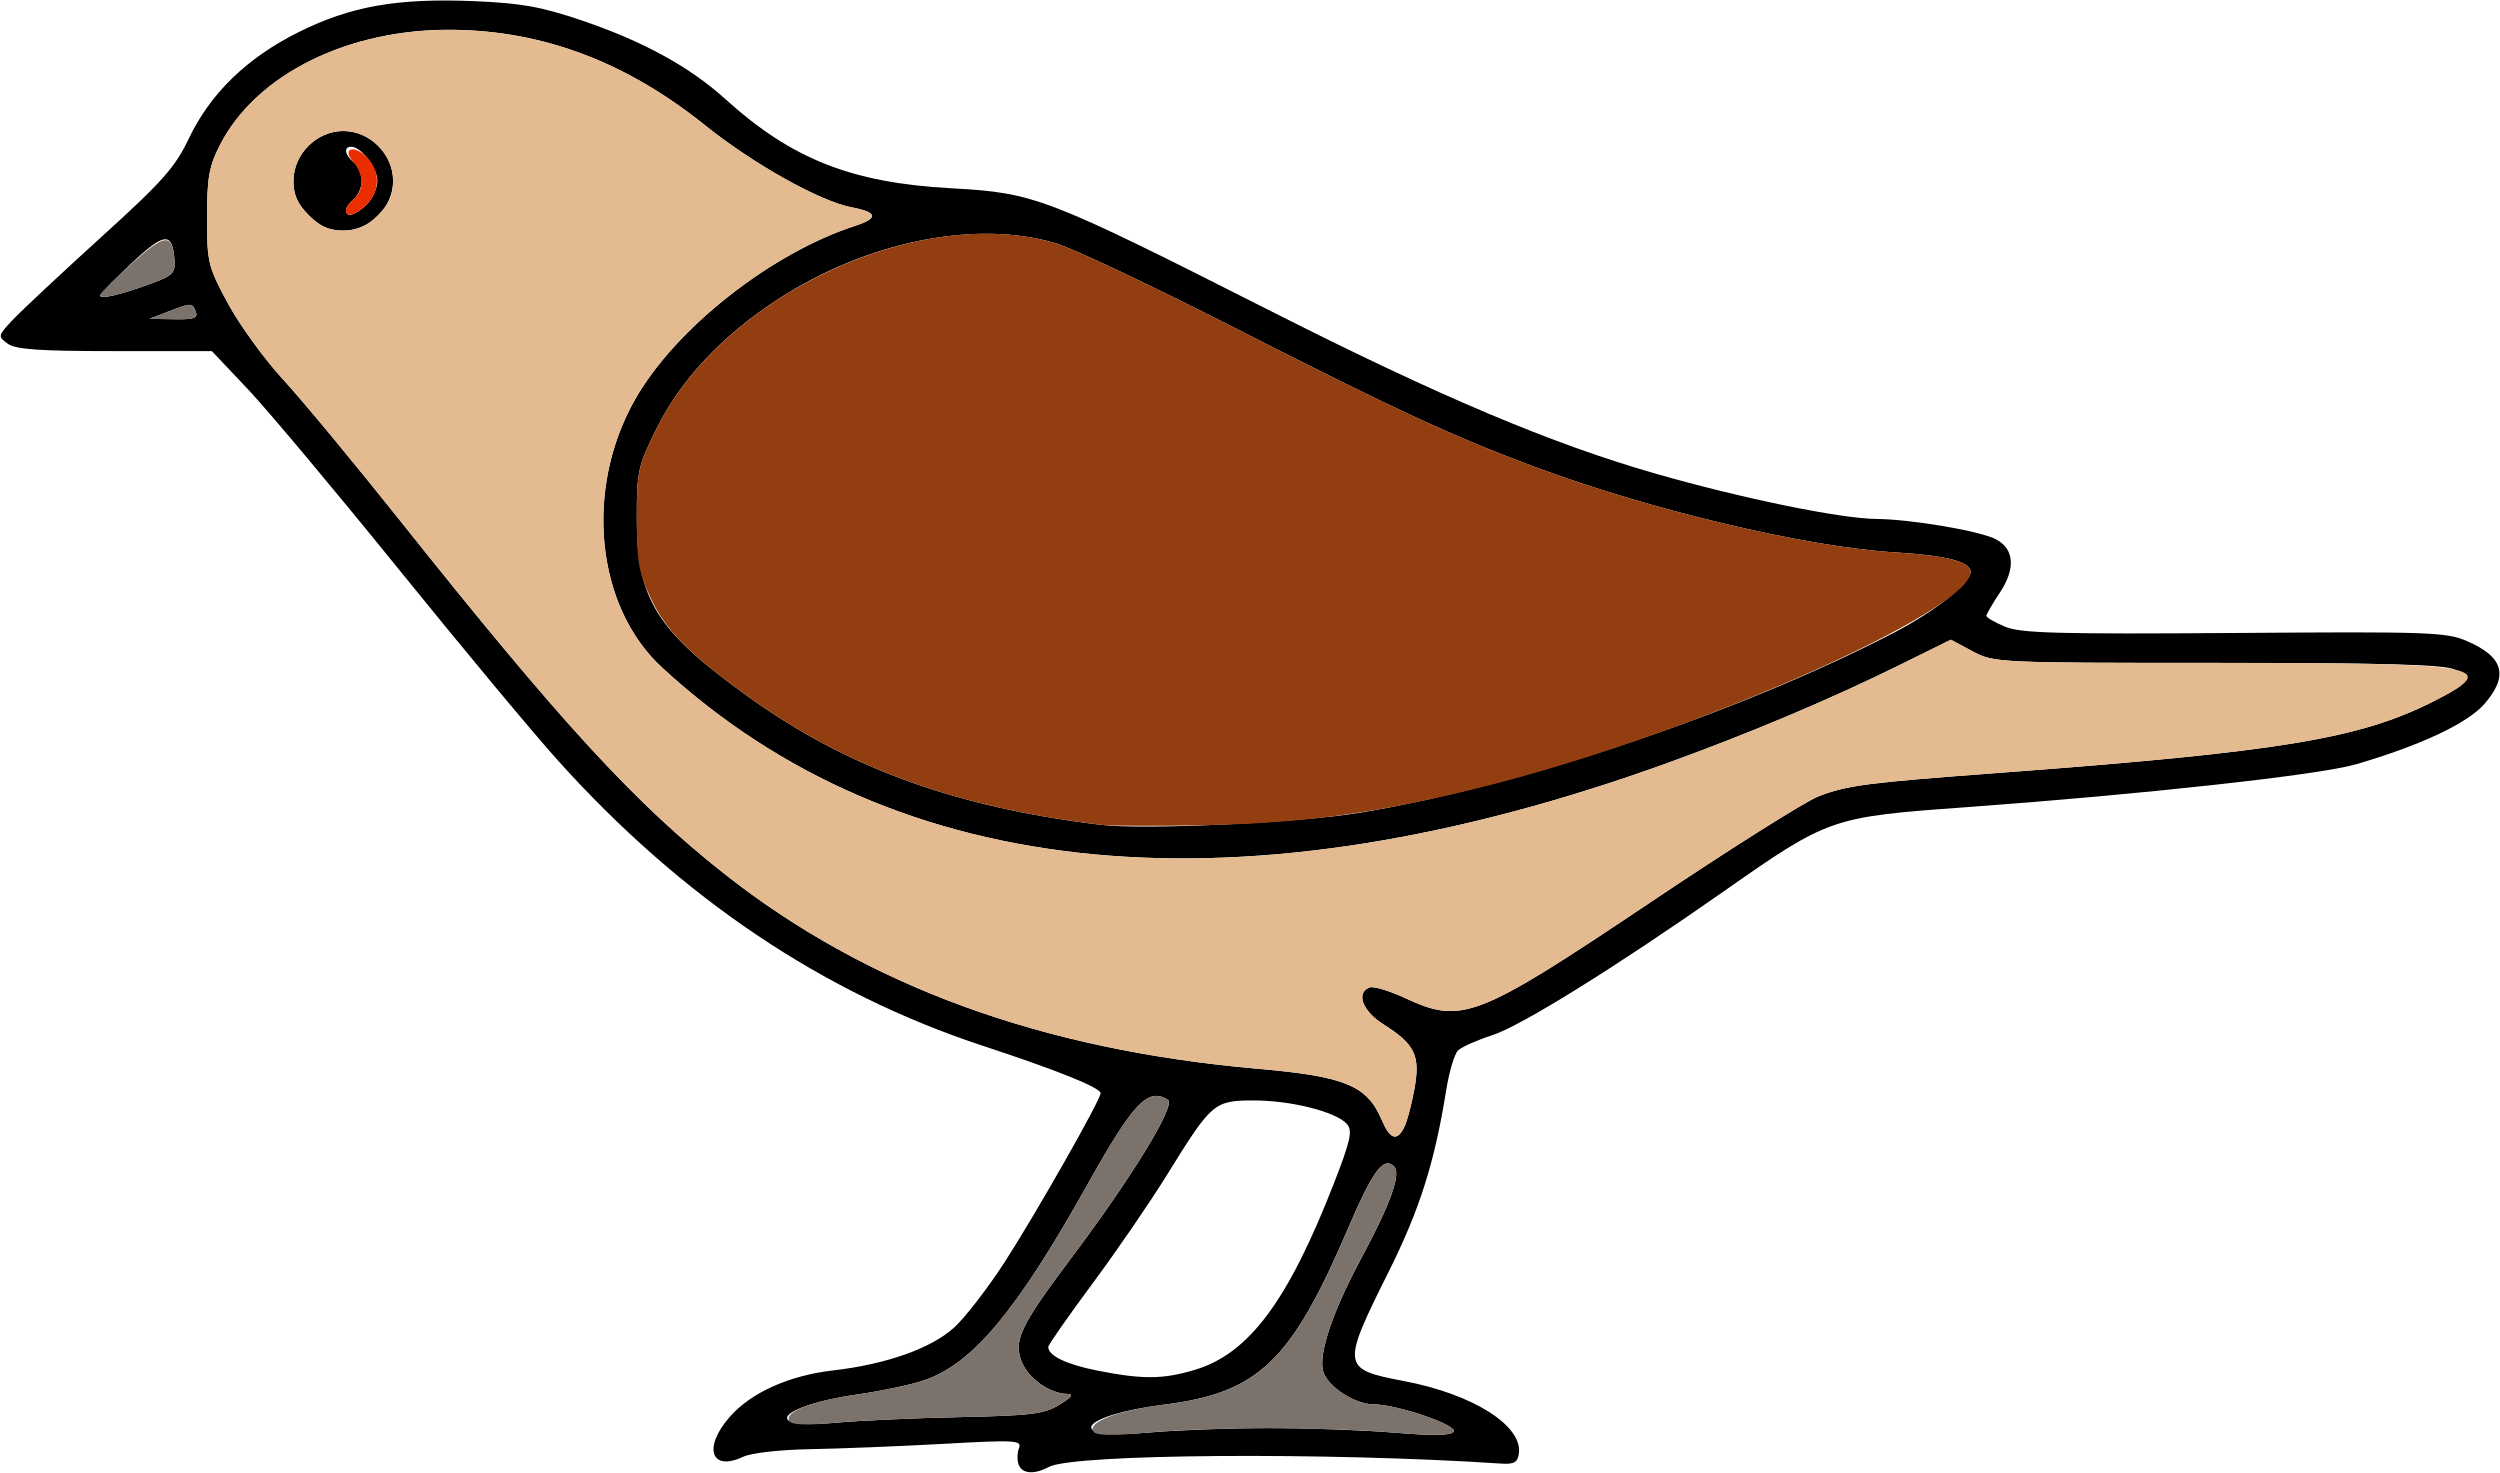 <?xml version="1.0" encoding="UTF-8" standalone="no"?>
<!DOCTYPE svg PUBLIC "-//W3C//DTD SVG 1.1//EN"
"http://www.w3.org/Graphics/SVG/1.1/DTD/svg11.dtd">
<svg width="764px" height="450px"
xmlns="http://www.w3.org/2000/svg" version="1.1">
<g transform="translate(0000, 0000) scale(1, 1)">
<path fill="#000000" stroke="none" d="
M 311.30 447.60
C 310.81 446.28 310.84 444.01 311.40 442.55
C 312.33 440.12 310.37 440.01 287.95 441.26
C 274.48 441.99 256.27 442.73 247.46 442.87
C 238.41 443.03 229.57 444.03 227.13 445.18
C 217.27 449.86 214.75 442.39 223.03 432.98
C 229.55 425.55 241.20 420.33 254.67 418.79
C 270.81 416.93 284.49 412.09 291.51 405.77
C 294.92 402.69 301.96 393.55 307.19 385.45
C 316.84 370.44 336.35 336.09 336.35 334.09
C 336.35 332.41 323.38 327.17 300.31 319.58
C 251.43 303.47 208.27 274.45 170.31 232.19
C 162.79 223.83 140.92 197.54 121.68 173.75
C 102.44 149.97 81.77 125.30 75.73 118.91
L 64.74 107.30
L 35.08 107.30
C 11.92 107.30 4.74 106.80 2.31 105.01
C -0.72 102.80 -0.67 102.59 4.00 97.64
C 6.65 94.84 18.71 83.56 30.80 72.58
C 49.68 55.46 53.50 51.17 57.72 42.31
C 64.29 28.54 75.41 17.76 91.09 9.90
C 107.07 1.91 121.30 -0.62 144.82 0.35
C 159.32 0.96 165.36 2.03 177.79 6.25
C 196.46 12.57 210.76 20.40 221.67 30.28
C 241.97 48.65 260.21 55.86 290.70 57.54
C 316.27 58.95 319.26 60.10 388.41 95.09
C 440.04 121.23 474.29 135.69 506.13 144.80
C 532.62 152.38 562.49 158.49 573.40 158.59
C 583.99 158.67 605.29 162.29 610.00 164.82
C 615.56 167.80 616.01 173.75 611.23 180.98
C 608.93 184.45 607.04 187.70 607.04 188.22
C 607.04 188.71 609.60 190.20 612.74 191.51
C 617.54 193.52 628.69 193.82 682.81 193.44
C 742.78 193.00 747.65 193.18 754.04 195.97
C 765.19 200.83 766.71 206.58 759.15 215.22
C 753.94 221.12 739.61 227.85 719.95 233.58
C 708.89 236.82 654.62 242.78 600.63 246.70
C 559.59 249.66 558.86 249.92 526.82 272.37
C 493.44 295.73 464.87 313.49 456.03 316.36
C 451.43 317.85 446.76 319.92 445.62 320.97
C 444.50 322.01 442.85 327.52 441.95 333.19
C 438.46 355.05 433.88 369.58 424.52 388.35
C 409.85 417.76 409.93 418.40 429.09 422.06
C 450.15 426.06 465.38 435.70 464.17 444.22
C 463.78 446.89 462.68 447.53 458.88 447.28
C 405.48 443.74 327.99 444.30 320.54 448.29
C 316.06 450.69 312.39 450.42 311.30 447.60
M 387.61 436.42
C 399.51 436.42 416.87 437.04 426.22 437.83
C 438.15 438.81 443.52 438.71 444.27 437.49
C 445.49 435.54 426.85 429.18 419.86 429.18
C 413.91 429.17 405.50 423.61 404.31 418.90
C 402.97 413.54 407.32 400.69 415.86 384.81
C 424.96 367.91 428.26 358.69 426.03 356.46
C 422.84 353.27 419.48 357.81 411.86 375.65
C 394.56 416.07 384.53 425.64 355.73 429.26
C 329.42 432.56 324.87 440.17 350.59 437.83
C 359.06 437.06 375.71 436.42 387.61 436.42
M 293.35 433.07
C 315.19 432.61 319.09 432.13 323.78 429.26
C 327.45 427.04 328.23 425.99 326.26 425.98
C 321.02 425.98 314.41 421.40 312.31 416.34
C 309.60 409.80 311.78 405.19 327.24 384.63
C 346.03 359.63 359.43 337.71 356.90 336.11
C 350.82 332.25 346.39 336.89 332.38 361.92
C 310.69 400.68 297.27 416.75 282.41 421.83
C 278.55 423.14 269.47 425.07 262.23 426.11
C 237.80 429.61 231.92 436.98 255.29 434.80
C 262.43 434.13 279.56 433.36 293.35 433.07
M 365.09 418.64
C 381.62 413.74 393.60 397.68 407.66 361.59
C 412.69 348.69 413.38 345.60 411.68 343.57
C 408.60 339.85 394.69 336.30 383.23 336.30
C 371.01 336.30 370.34 336.88 356.52 359.22
C 351.31 367.62 341.05 382.60 333.69 392.49
C 326.34 402.41 320.34 411.01 320.34 411.63
C 320.34 414.29 325.86 416.96 335.20 418.82
C 349.15 421.59 355.32 421.56 365.09 418.64
M 429.06 344.67
C 429.89 343.10 431.30 337.88 432.20 333.06
C 434.13 322.61 432.52 319.20 422.79 313.05
C 416.37 308.99 414.27 303.41 418.55 301.76
C 419.72 301.31 424.57 302.77 429.36 304.99
C 446.79 313.11 451.24 311.36 504.53 275.64
C 528.75 259.38 551.81 244.86 555.78 243.34
C 564.59 239.97 570.33 239.22 611.04 236.18
C 696.60 229.79 720.99 225.78 743.45 214.45
C 754.69 208.78 755.82 207.13 750.08 204.58
C 746.72 203.08 728.44 202.58 677.51 202.58
C 610.32 202.58 609.36 202.53 602.81 199.04
L 596.18 195.49
L 580.38 203.30
C 559.42 213.65 534.99 223.96 510.01 233.02
C 379.69 280.25 274.19 270.29 202.29 203.97
C 182.06 185.32 178.47 149.49 194.11 122.01
C 206.47 100.31 235.65 77.32 261.49 68.96
C 268.52 66.68 268.14 64.84 260.35 63.38
C 250.60 61.54 230.29 50.19 215.43 38.26
C 191.50 19.06 166.27 9.48 138.55 9.10
C 106.66 8.65 78.27 22.68 67.19 44.36
C 63.89 50.83 63.27 54.32 63.27 66.46
C 63.27 80.23 63.55 81.40 69.67 92.75
C 73.20 99.27 80.77 109.73 86.52 115.98
C 92.27 122.20 108.43 141.73 122.45 159.34
C 171.30 220.72 193.95 245.40 221.30 266.99
C 264.81 301.31 318.25 320.85 384.51 326.63
C 411.12 328.96 417.81 331.73 422.28 342.30
C 424.76 348.15 426.81 348.87 429.06 344.67
M 415.83 248.33
C 465.35 240.05 532.27 217.49 578.77 193.36
C 591.37 186.82 602.23 178.21 602.23 174.73
C 602.23 171.67 594.70 169.73 579.21 168.81
C 552.05 167.19 504.26 155.85 468.91 142.64
C 443.65 133.21 426.29 125.15 377.21 100.14
C 352.34 87.45 327.75 75.83 322.56 74.31
C 298.04 67.05 264.77 73.81 237.53 91.59
C 220.58 102.65 207.98 116.12 200.61 131.03
C 194.94 142.48 194.60 144.02 194.60 158.46
C 194.60 183.25 200.61 192.80 228.93 213.09
C 259.17 234.74 292.07 246.67 336.35 252.06
C 349.61 253.68 397.22 251.44 415.83 248.33
M 59.84 95.28
C 58.77 92.47 58.57 92.47 51.25 95.28
L 45.65 97.45
L 53.21 97.56
C 59.29 97.67 60.59 97.22 59.84 95.28
M 46.45 86.56
C 52.86 84.19 53.62 83.37 53.32 79.32
C 52.70 70.85 50.28 71.01 40.49 80.18
C 35.40 84.96 30.98 89.44 30.67 90.14
C 30.00 91.70 36.69 90.18 46.45 86.56"/>
<path fill="#000000" stroke="none" d="
M 94.37 65.79
C 90.91 62.31 89.69 59.59 89.69 55.25
C 89.69 47.11 96.77 40.04 104.91 40.04
C 113.05 40.04 120.13 47.11 120.13 55.25
C 120.13 63.38 113.05 70.46 104.91 70.46
C 100.57 70.46 97.85 69.25 94.37 65.79
M 112.12 62.46
C 113.88 60.69 115.32 57.46 115.32 55.25
C 115.32 51.28 110.37 44.84 107.31 44.84
C 104.94 44.84 105.37 47.37 108.11 49.64
C 109.44 50.73 110.52 53.26 110.52 55.25
C 110.52 57.23 109.44 59.77 108.11 60.85
C 106.78 61.94 105.71 63.48 105.71 64.25
C 105.71 66.65 108.77 65.80 112.12 62.46"/>
<path fill="#e4ba90" stroke="none" d="
M 422.28 342.30
C 417.81 331.73 411.12 328.96 384.51 326.63
C 318.25 320.85 264.81 301.31 221.30 266.99
C 193.95 245.40 171.30 220.72 122.45 159.34
C 108.43 141.73 92.27 122.20 86.52 115.98
C 80.77 109.73 73.20 99.27 69.67 92.75
C 63.55 81.40 63.27 80.23 63.27 66.46
C 63.27 54.32 63.89 50.83 67.19 44.36
C 78.27 22.66 106.37 8.79 138.55 9.13
C 166.14 9.42 191.43 18.99 215.43 38.26
C 230.29 50.19 250.60 61.54 260.35 63.38
C 268.14 64.84 268.52 66.68 261.49 68.96
C 235.65 77.32 206.47 100.31 194.11 122.01
C 178.47 149.49 182.06 185.32 202.29 203.97
C 274.19 270.29 379.69 280.25 510.01 233.02
C 534.99 223.96 559.42 213.65 580.38 203.30
L 596.18 195.49
L 602.81 199.04
C 609.36 202.53 610.32 202.58 677.51 202.58
C 759.29 202.58 764.96 203.60 743.45 214.45
C 720.99 225.78 696.60 229.79 611.04 236.18
C 570.33 239.22 564.59 239.97 555.78 243.34
C 551.81 244.86 528.75 259.38 504.53 275.64
C 451.24 311.36 446.79 313.11 429.36 304.99
C 424.57 302.77 419.72 301.31 418.55 301.76
C 414.27 303.41 416.37 308.99 422.79 313.05
C 432.52 319.20 434.13 322.61 432.20 333.06
C 429.39 348.23 426.09 351.30 422.28 342.30
M 115.45 65.79
C 118.91 62.31 120.13 59.59 120.13 55.25
C 120.13 47.11 113.05 40.04 104.91 40.04
C 96.77 40.04 89.69 47.11 89.69 55.25
C 89.69 59.59 90.91 62.31 94.37 65.79
C 97.85 69.25 100.57 70.46 104.91 70.46
C 109.25 70.46 111.97 69.25 115.45 65.79"/>
<path fill="#eb2e00" stroke="none" d="
M 105.71 64.25
C 105.71 63.48 106.78 61.94 108.11 60.85
C 111.24 58.28 111.17 53.04 108.00 49.53
C 104.32 45.45 108.10 44.02 112.05 47.98
C 116.20 52.13 116.23 58.34 112.12 62.46
C 108.77 65.80 105.71 66.65 105.71 64.25"/>
<path fill="#933e10" stroke="none" d="
M 336.35 252.06
C 292.07 246.67 259.17 234.74 228.93 213.09
C 210.78 200.08 203.53 192.76 198.80 182.71
C 195.20 175.00 194.60 171.62 194.60 158.46
C 194.60 144.02 194.94 142.48 200.61 131.03
C 220.84 90.08 281.08 62.07 322.56 74.31
C 327.75 75.83 352.34 87.45 377.21 100.14
C 426.29 125.15 443.65 133.21 468.91 142.64
C 504.26 155.85 552.05 167.19 579.21 168.81
C 594.70 169.73 602.23 171.67 602.23 174.73
C 602.23 186.55 519.57 223.38 456.67 239.57
C 423.53 248.11 399.92 251.50 369.19 252.16
C 354.21 252.48 339.44 252.43 336.35 252.06"/>
<path fill="#7c726c" stroke="none" d="
M 334.13 437.48
C 332.32 434.55 341.51 431.04 355.73 429.26
C 384.53 425.64 394.56 416.07 411.86 375.65
C 419.48 357.81 422.84 353.27 426.03 356.46
C 428.26 358.69 424.96 367.91 415.86 384.81
C 407.32 400.69 402.97 413.54 404.31 418.90
C 405.50 423.61 413.91 429.17 419.86 429.18
C 426.85 429.18 445.49 435.54 444.27 437.49
C 443.52 438.71 438.15 438.81 426.22 437.83
C 404.57 436.02 370.37 436.04 350.59 437.83
C 339.78 438.82 334.89 438.71 334.13 437.48"/>
<path fill="#7c726c" stroke="none" d="
M 241.23 434.27
C 239.50 431.46 248.02 428.14 262.23 426.11
C 269.47 425.07 278.55 423.14 282.41 421.83
C 297.27 416.75 310.69 400.68 332.38 361.92
C 346.39 336.89 350.82 332.25 356.90 336.11
C 359.43 337.71 346.03 359.63 327.24 384.63
C 311.78 405.19 309.60 409.80 312.31 416.34
C 314.41 421.40 321.02 425.98 326.26 425.98
C 328.23 425.99 327.45 427.04 323.78 429.26
C 319.09 432.13 315.19 432.61 293.35 433.07
C 279.56 433.36 262.43 434.13 255.29 434.80
C 246.42 435.64 241.97 435.46 241.23 434.27"/>
<path fill="#7c726c" stroke="none" d="
M 51.25 95.28
C 58.57 92.47 58.77 92.47 59.84 95.28
C 60.59 97.22 59.29 97.67 53.21 97.56
L 45.65 97.45
L 51.25 95.28"/>
<path fill="#7c726c" stroke="none" d="
M 30.67 90.05
C 30.98 89.28 35.46 84.86 40.62 80.22
C 50.45 71.38 52.73 71.22 53.32 79.32
C 53.62 83.37 52.86 84.19 46.45 86.56
C 36.47 90.26 30.02 91.68 30.67 90.05"/>
</g>
</svg>
